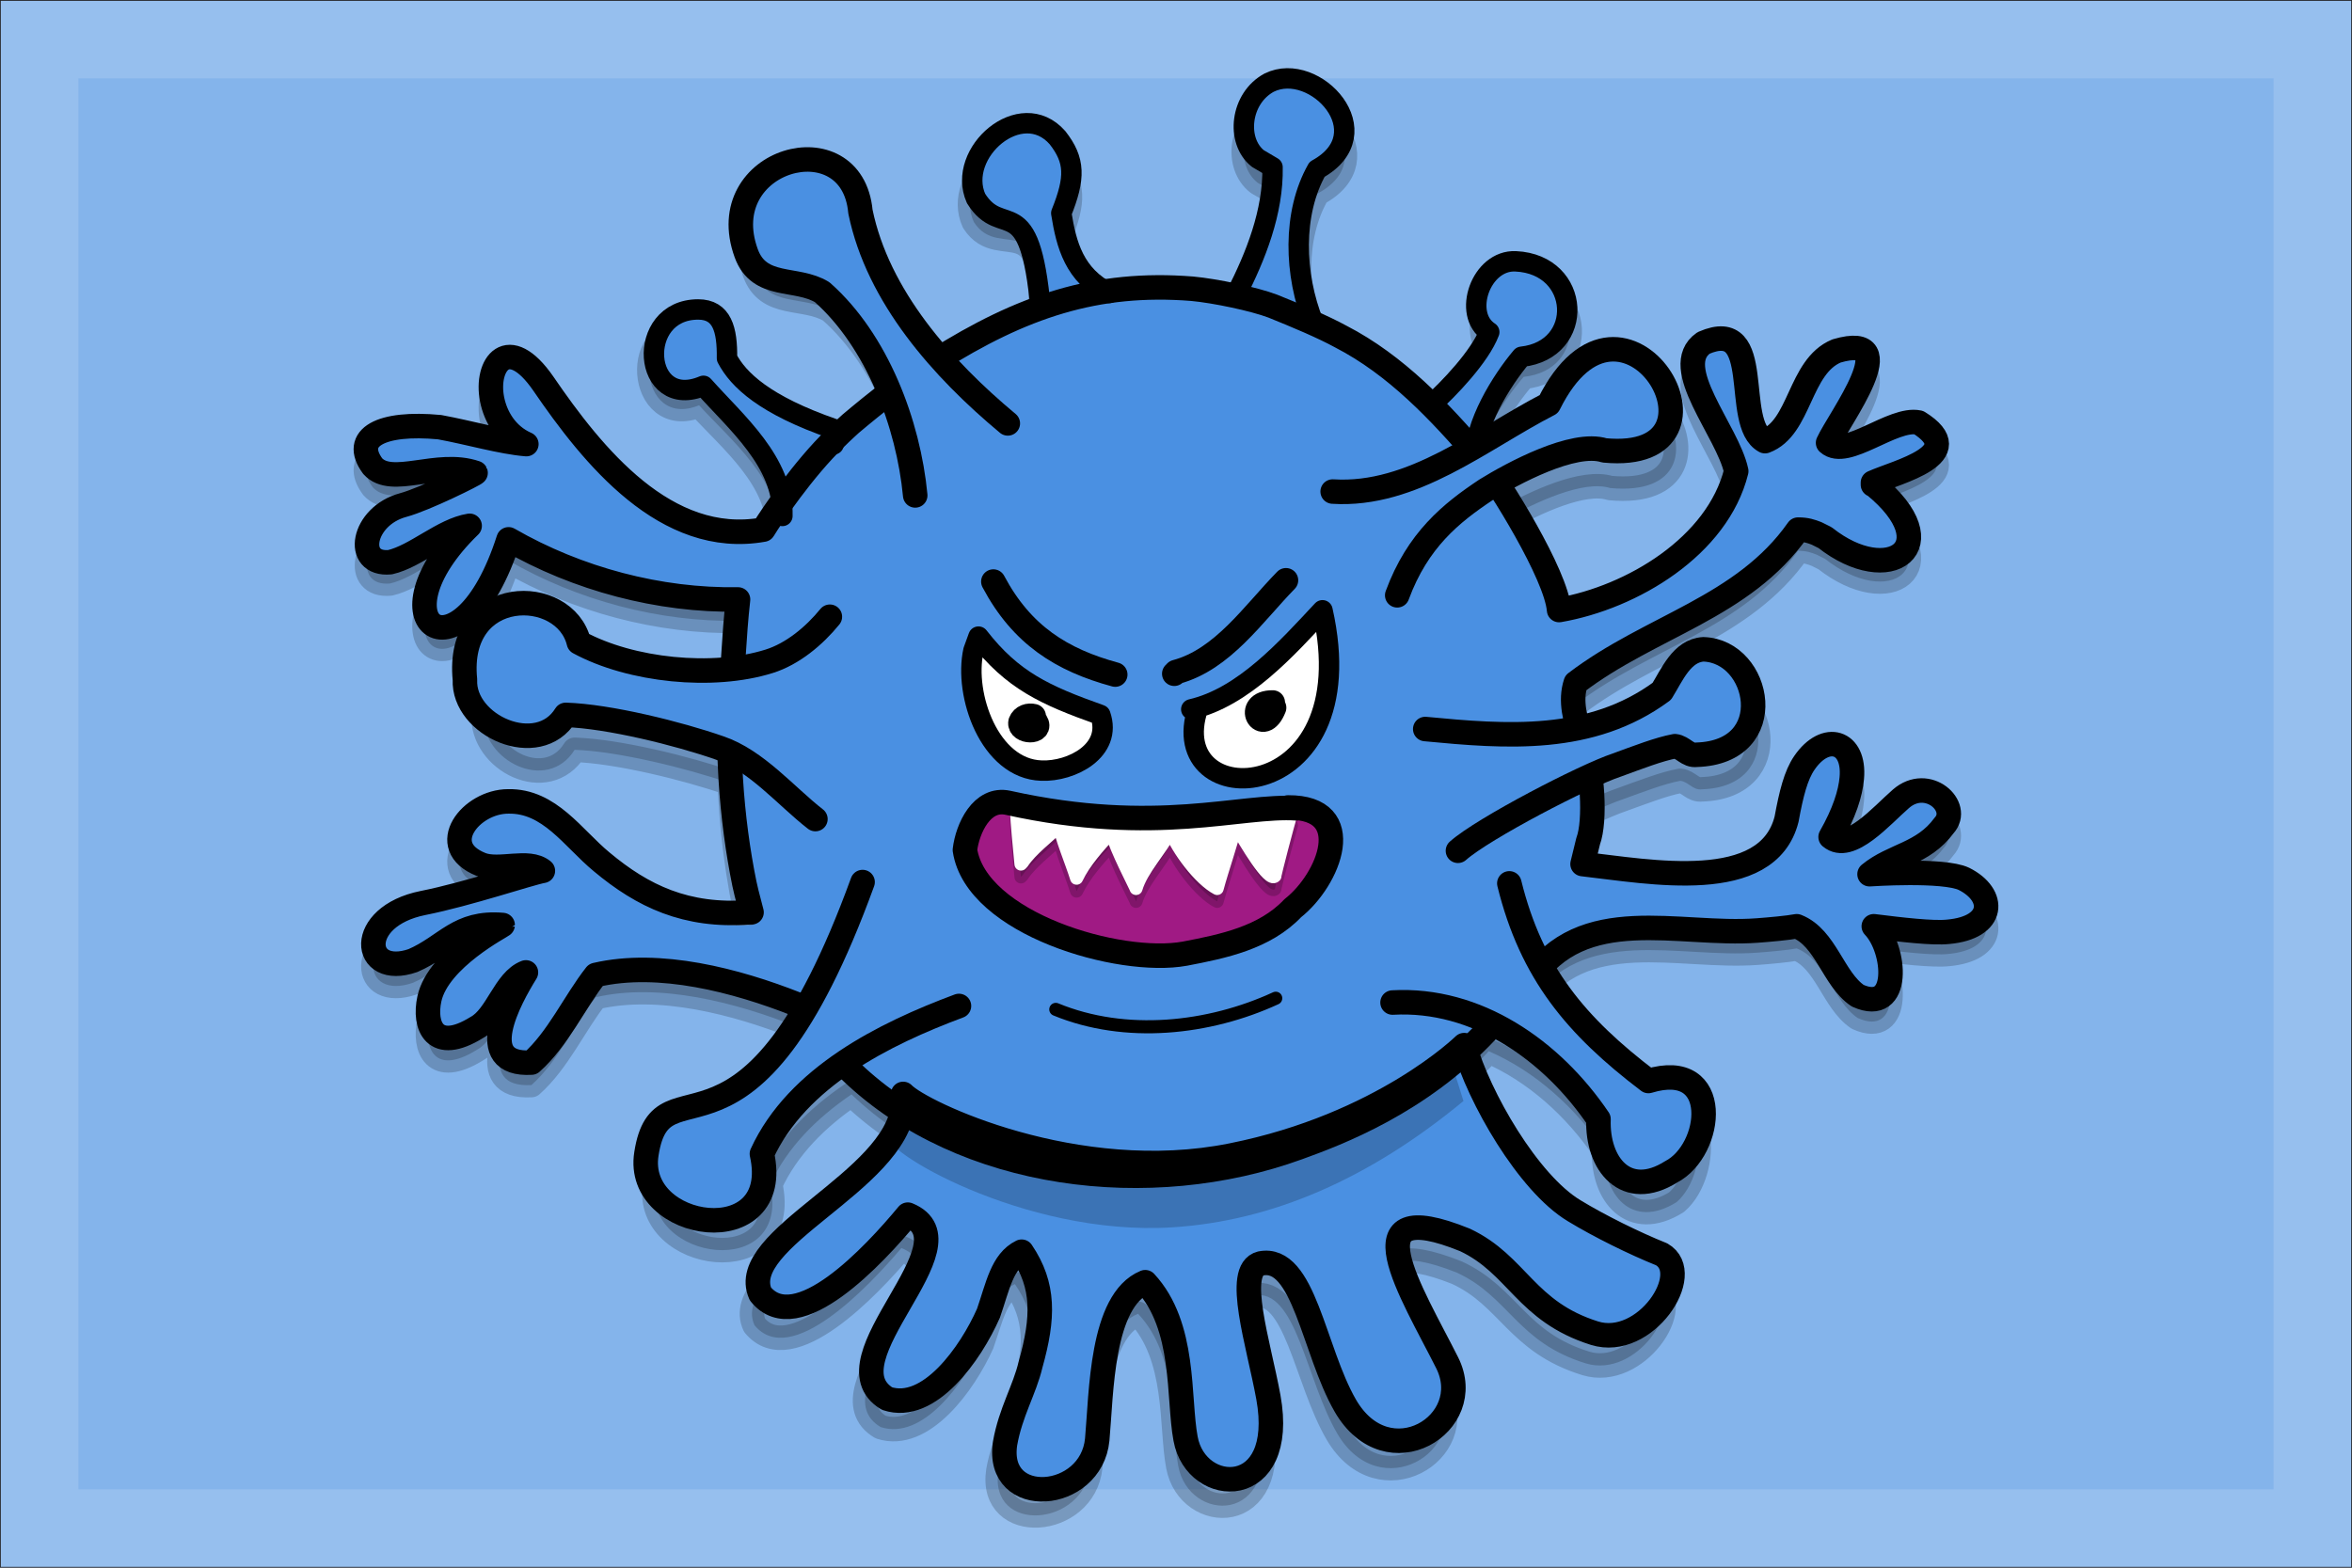 <?xml version="1.0" encoding="UTF-8"?>
<svg width="90px" height="60px" viewBox="0 0 90 60" version="1.1" xmlns="http://www.w3.org/2000/svg" xmlns:xlink="http://www.w3.org/1999/xlink">
    <!-- Generator: Sketch 64 (93537) - https://sketch.com -->
    <title>svg/obstacleMonster1-3x2</title>
    <desc>Created with Sketch.</desc>
    <g id="obstacleMonster1-3x2" stroke="none" stroke-width="1" fill="none" fill-rule="evenodd">
        <rect fill="#96BFEE" x="0" y="0" width="90" height="60"></rect>
        <rect id="Rectangle" fill="#84B4EB" x="3" y="3" width="84" height="54"></rect>
        <g id="Monster_1" transform="translate(14, 3)">
            <path d="M36.416,4.407 C35.461,6.047 35.525,8.337 36.287,10.172 L36.231,10.151 C36.631,10.33 37.002,10.508 37.307,10.675 C39.413,11.764 41.098,13.55 42.62,15.337 C42.656,15.383 42.695,15.436 42.737,15.493 C43.671,14.958 44.581,14.387 45.487,13.924 C48.355,8.191 53.101,16.197 47.609,15.678 C46.601,15.359 44.755,16.222 43.611,16.866 C44.501,18.367 45.538,20.415 45.617,21.362 C48.419,20.875 51.724,18.715 52.437,15.84 C52.113,14.297 49.861,11.845 51.189,10.919 C53.57,9.88 52.275,14.005 53.538,14.687 C54.899,14.183 54.834,11.829 56.276,11.228 C58.932,10.448 56.373,13.826 55.952,14.752 C56.648,15.385 58.43,13.761 59.418,13.972 C61.394,15.207 58.608,15.856 57.669,16.279 L57.669,16.279 L57.669,16.36 L57.717,16.376 C60.568,18.715 58.3,20.339 55.838,18.39 L55.838,18.39 L55.514,18.227 C55.304,18.146 55.125,18.081 54.802,18.081 C52.696,21.086 49.164,21.768 46.297,23.96 C46.071,24.642 46.265,25.39 46.557,26.202 C46.557,26.203 46.558,26.205 46.558,26.206 C47.688,25.978 48.779,25.55 49.796,24.805 C50.185,24.188 50.558,23.262 51.384,23.213 C53.57,23.278 54.332,27.111 51.124,27.209 C50.784,27.257 50.606,26.916 50.298,26.884 C49.683,26.997 48.889,27.306 48.079,27.598 C47.772,27.7 47.301,27.9 46.753,28.156 C46.733,29.332 46.569,30.606 46.395,31.074 L46.395,31.074 L46.569,31.094 C49.175,31.396 53.651,32.017 54.364,29.19 C54.542,28.215 54.721,27.501 55.045,27.03 C55.854,25.844 56.988,26.185 56.859,27.615 C56.81,28.199 56.567,28.963 56.049,29.872 C56.778,30.489 58.009,29.044 58.738,28.41 C59.758,27.517 61.054,28.703 60.39,29.434 C59.58,30.538 58.446,30.554 57.539,31.301 C57.539,31.301 60.374,31.106 61.151,31.48 C62.382,32.097 62.35,33.348 60.552,33.51 C59.969,33.575 58.738,33.429 57.701,33.299 C58.56,34.192 58.738,36.709 57.086,35.962 C56.146,35.329 55.871,33.737 54.753,33.299 C54.413,33.364 53.684,33.429 53.246,33.461 C50.234,33.689 46.54,32.357 44.548,35.41 L44.548,35.41 L44.458,35.512 C45.621,37.3 47.231,38.807 48.97,40.12 C51.367,38.301 51.481,41.874 50.153,43.011 C48.436,44.083 47.318,42.718 47.383,41.013 C46.272,39.383 44.739,37.999 42.965,37.231 L42.896,37.31 C40.304,40.071 37.194,41.241 35.671,41.793 C35.445,41.875 35.216,41.953 34.986,42.026 L35.199,41.962 C39.444,40.627 41.713,38.447 41.713,38.447 C42.264,40.38 44.159,43.595 45.909,44.619 C46.864,45.187 48.209,45.837 49.245,46.243 C50.525,46.957 48.614,49.767 46.686,49.182 C44.046,48.37 43.754,46.632 41.746,45.707 C37.275,43.937 39.721,47.672 41.065,50.287 C42.232,52.56 38.797,54.623 37.178,51.878 C35.963,49.816 35.606,46.259 33.954,46.584 C32.95,46.827 33.873,49.572 34.246,51.57 C34.958,55.403 31.492,55.289 31.087,53.113 C30.795,51.586 31.103,48.922 29.548,47.282 C27.863,47.964 27.88,51.424 27.718,53.145 C27.491,55.451 23.83,55.727 24.203,53.291 C24.413,52.122 24.948,51.294 25.175,50.352 C25.677,48.598 25.709,47.412 24.834,46.145 C24.089,46.503 23.927,47.428 23.571,48.435 C22.891,49.946 21.303,52.138 19.699,51.618 C17.286,50.189 23.134,45.82 20.493,44.765 C19.213,46.275 16.249,49.393 14.872,47.721 C13.933,45.674 20.04,43.531 20.315,40.705 L20.315,40.705 L20.314,40.273 C19.698,39.861 19.118,39.399 18.582,38.886 C17.264,39.784 16.13,40.904 15.472,42.329 C16.314,46.08 10.596,45.268 11.066,42.329 C11.55,39.231 14.046,42.414 17.294,37.444 L17.253,37.391 C17.011,37.018 16.703,36.693 16.476,36.287 C14.176,35.378 11.228,34.598 8.798,35.167 C7.972,36.222 7.356,37.619 6.336,38.528 C4.084,38.658 5.51,36.06 6.125,35.069 C5.315,35.378 5.024,36.758 4.246,37.18 C2.626,38.187 2.205,37.115 2.432,36.076 C2.772,34.533 5.234,33.283 5.234,33.25 C3.533,33.104 3.08,34.062 1.8,34.614 C-0.16,35.296 -0.403,32.925 2.189,32.406 C3.906,32.065 6.287,31.252 6.773,31.171 C6.222,30.717 5.105,31.204 4.408,30.928 C2.659,30.229 4.019,28.508 5.445,28.508 C7.032,28.475 7.923,29.921 9.025,30.83 C10.596,32.146 12.362,33.429 14.775,33.25 L14.775,33.25 L14.84,33.234 C14.386,31.464 14.03,29.401 13.933,27.079 C13.931,27.045 13.93,27.011 13.928,26.978 C13.904,26.967 13.878,26.957 13.852,26.949 C12.313,26.413 9.624,25.747 7.988,25.698 C6.935,27.387 4.424,26.104 4.505,24.366 C4.311,21.735 7.956,21.817 8.49,23.993 C9.963,24.785 12.055,25.16 13.91,25.033 C14.046,23.603 14.079,22.19 14.241,20.761 C11.228,20.81 8.101,19.981 5.461,18.455 C3.631,24.188 0.132,21.67 3.971,17.935 C2.95,18.097 1.914,19.104 0.925,19.332 C-0.468,19.462 -0.144,17.562 1.428,17.139 C2.27,16.912 4.214,15.937 4.198,15.905 C2.723,15.401 0.99,16.457 0.261,15.645 C-0.549,14.541 0.585,13.94 2.821,14.151 C3.971,14.362 5.169,14.719 6.141,14.801 C5.364,14.46 4.959,13.745 4.829,13.079 C4.57,11.747 5.445,10.529 6.789,12.478 C8.684,15.255 11.325,19.137 15.05,18.471 C15.172,18.27 15.441,17.837 15.794,17.312 L15.796,17.383 C15.844,15.353 13.998,13.875 12.75,12.511 C10.385,13.485 10.126,9.214 12.524,9.766 C13.593,10.01 13.674,10.984 13.657,12.056 C14.079,12.838 15.04,13.74 17.483,14.604 L17.772,14.703 L17.541,15.015 C17.683,14.857 17.826,14.708 17.966,14.573 C18.174,14.365 18.422,14.137 18.514,14.054 L18.549,14.021 C18.954,13.68 19.554,13.177 20.315,12.608 C20.316,12.608 20.316,12.607 20.317,12.607 C19.718,11.175 18.867,9.851 17.772,8.889 C16.784,8.288 15.358,8.792 14.872,7.411 C13.949,4.731 18.906,3.156 19.23,6.631 C19.607,8.458 20.565,10.133 21.779,11.618 L21.805,11.601 C23.169,10.739 24.458,10.067 25.762,9.596 L25.758,9.652 C26.179,4.585 24.284,7.086 23.263,5.495 C22.486,3.789 24.996,1.662 26.406,3.221 C27.086,4.065 27.102,4.715 26.551,6.047 C26.738,7.186 27.029,8.279 28.244,8.954 C29.312,8.784 30.423,8.745 31.622,8.84 C32.109,8.885 32.781,9.001 33.408,9.142 L33.29,9.1 C34.051,7.655 34.732,5.998 34.699,4.325 L34.132,4 C33.274,3.335 33.452,1.743 34.57,1.158 C36.335,0.314 38.943,3.059 36.416,4.407 Z M44.078,7.85 C46.605,7.963 46.767,11.163 44.305,11.423 C43.527,12.316 42.458,13.989 42.523,15.207 L40.984,13.42 C41.713,12.787 42.912,11.569 43.268,10.659 C42.215,9.993 42.734,7.785 44.078,7.85 Z" id="Combined-Shape" stroke="#000000" stroke-width="0.938" fill="#000000" opacity="0.2" stroke-linecap="round" stroke-linejoin="round"></path>
            <path d="M55.514,17.416 L55.838,17.578 C58.3,19.522 60.568,17.902 57.717,15.569 L57.669,15.552 L57.669,15.471 C58.608,15.05 61.394,14.402 59.418,13.171 C58.43,12.96 56.648,14.58 55.952,13.948 C56.373,13.025 58.932,9.655 56.276,10.432 C54.834,11.032 54.899,13.381 53.538,13.884 C52.275,13.203 53.57,9.088 51.189,10.125 C49.861,11.048 52.113,13.495 52.437,15.034 C51.724,17.902 48.419,20.057 45.617,20.543 C45.504,19.182 43.398,15.536 42.62,14.532 C41.098,12.749 39.413,10.967 37.307,9.882 C36.627,9.509 35.623,9.088 34.699,8.715 C33.97,8.44 32.496,8.132 31.622,8.051 C27.944,7.759 25.094,8.731 21.805,10.805 C21.222,11.162 20.72,11.502 20.315,11.81 C19.554,12.377 18.954,12.879 18.549,13.219 C18.549,13.219 18.225,13.511 17.966,13.77 C16.751,14.937 15.374,17.124 15.05,17.659 C11.325,18.323 8.684,14.451 6.789,11.68 C5.445,9.736 4.57,10.951 4.829,12.279 C4.959,12.944 5.364,13.657 6.141,13.997 C5.169,13.916 3.971,13.559 2.821,13.349 C0.585,13.138 -0.549,13.738 0.261,14.839 C0.99,15.65 2.723,14.596 4.198,15.099 C4.214,15.131 2.27,16.103 1.428,16.33 C-0.144,16.751 -0.468,18.647 0.925,18.517 C1.914,18.291 2.95,17.286 3.971,17.124 C0.132,20.85 3.631,23.362 5.461,17.642 C8.101,19.165 11.228,19.992 14.241,19.943 C14.079,21.369 14.046,22.779 13.917,24.204 C13.9,24.852 13.9,25.533 13.933,26.246 C14.03,28.563 14.386,30.62 14.84,32.386 L14.775,32.403 C12.362,32.581 10.596,31.301 9.025,29.988 C7.923,29.081 7.032,27.639 5.445,27.672 C4.019,27.672 2.659,29.389 4.408,30.086 C5.105,30.361 6.222,29.875 6.773,30.329 C6.287,30.41 3.906,31.22 2.189,31.56 C-0.403,32.079 -0.16,34.444 1.8,33.764 C3.08,33.213 3.533,32.257 5.234,32.403 C5.234,32.435 2.772,33.683 2.432,35.222 C2.205,36.259 2.626,37.328 4.246,36.324 C5.024,35.902 5.315,34.525 6.125,34.217 C5.51,35.206 4.084,37.798 6.336,37.668 C7.356,36.761 7.972,35.368 8.798,34.314 C11.228,33.747 14.176,34.525 16.476,35.432 C16.703,35.837 17.011,36.162 17.253,36.534 C17.545,36.907 17.982,37.458 18.582,38.025 C22.874,42.124 30.018,42.983 35.671,40.925 C37.194,40.374 40.304,39.208 42.896,36.453 L44.548,34.558 C46.54,31.511 50.234,32.84 53.246,32.613 C53.684,32.581 54.413,32.516 54.753,32.451 C55.871,32.889 56.146,34.476 57.086,35.108 C58.738,35.854 58.56,33.342 57.701,32.451 C58.738,32.581 59.969,32.727 60.552,32.662 C62.35,32.5 62.382,31.252 61.151,30.637 C60.374,30.264 57.539,30.458 57.539,30.458 C58.446,29.713 59.58,29.697 60.39,28.595 C61.054,27.866 59.758,26.683 58.738,27.574 C58.009,28.206 56.778,29.648 56.049,29.033 C56.567,28.125 56.81,27.364 56.859,26.78 C56.988,25.355 55.854,25.014 55.045,26.197 C54.721,26.667 54.542,27.38 54.364,28.352 C53.635,31.236 48.97,30.523 46.395,30.232 C46.686,29.454 46.945,26.44 46.557,25.371 C46.265,24.561 46.071,23.815 46.297,23.135 C49.164,20.948 52.696,20.267 54.802,17.27 C55.125,17.27 55.304,17.335 55.514,17.416 Z" id="body-bkg" fill="#4A90E2"></path>
            <g id="spines" transform="translate(11, 0)" fill="#4A90E2" stroke="#000000" stroke-linecap="round" stroke-linejoin="round" stroke-width="0.781">
                <path d="M14.823,8.844 C14.4,4.149 13.36,6.221 12.348,4.594 C11.576,2.851 14.068,0.677 15.466,2.27 C16.141,3.134 16.157,3.798 15.61,5.159 C15.803,6.371 16.109,7.533 17.443,8.214" id="STROKE_f5153565-8b15-4f2c-a128-8e78a8586d2a"></path>
                <path d="M6.9,14.008 L6.9,13.416 C4.264,12.503 3.251,11.54 2.818,10.71 C2.834,9.614 2.632,8.844 1.716,8.844 C-0.712,8.844 -0.429,12.762 1.918,11.766 C3.155,13.161 4.987,14.672 4.939,16.747" id="STROKE_a7c45538-b7ef-4196-83cd-997c7866a692"></path>
                <path d="M29.721,12.532 C30.444,11.884 31.634,10.639 31.987,9.709 C30.943,9.029 31.666,6.935 33,7.002 C35.507,7.118 35.668,10.388 33.225,10.654 C32.453,11.567 31.393,13.277 31.457,14.522" id="STROKE_8697eea9-4b28-4623-9325-35b15b10866f"></path>
                <path d="M22.296,8.28 C23.051,6.802 23.726,5.109 23.694,3.399 L23.132,3.067 C22.28,2.386 22.457,0.76 23.566,0.162 C25.318,-0.701 27.905,2.104 25.398,3.482 C24.45,5.159 24.514,7.5 25.269,9.376" id="STROKE_2ed7bd07-fe59-4ba1-8dd8-320e269fff26"></path>
            </g>
            <path d="M20.559,38.868 L20.559,39.318 C20.559,39.318 20.559,39.302 20.559,39.318 C20.283,42.221 14.156,44.422 15.098,46.524 C16.48,48.242 19.454,45.04 20.738,43.488 C23.387,44.572 17.52,49.059 19.941,50.527 C21.55,51.061 23.143,48.809 23.825,47.258 C24.183,46.224 24.345,45.273 25.093,44.906 C25.97,46.207 25.938,47.425 25.434,49.226 C25.207,50.193 24.67,51.044 24.459,52.245 C24.085,54.747 27.758,54.463 27.986,52.095 C28.148,50.327 28.132,46.774 29.822,46.074 C31.382,47.758 31.073,50.494 31.366,52.062 C31.772,54.297 35.25,54.413 34.535,50.477 C34.161,48.425 33.235,45.607 34.242,45.356 C35.9,45.023 36.257,48.676 37.476,50.794 C39.101,53.613 42.547,51.494 41.377,49.159 C40.028,46.474 37.574,42.638 42.059,44.456 C44.074,45.406 44.367,47.191 47.016,48.025 C48.95,48.626 50.867,45.74 49.583,45.006 C48.543,44.589 47.194,43.922 46.236,43.338 C44.48,42.287 42.579,38.985 42.027,37 C42.027,37 38.906,40.069 33.137,41.22 C27.189,42.421 21.241,39.585 20.559,38.868 Z" id="feet" stroke="#000000" stroke-width="0.938" fill="#4A90E2" stroke-linecap="round" stroke-linejoin="round"></path>
            <path d="M20.041,40.458 C19.458,40.89 25.131,44.335 30.86,43.974 C34.68,43.733 38.393,42.121 42,39.139 L41.644,38 C38.363,40.403 34.855,41.764 31.121,42.085 C27.387,42.406 23.793,41.626 20.338,39.743 C20.529,39.932 20.43,40.17 20.041,40.458 Z" id="shadow" fill="#000000" opacity="0.2"></path>
            <path d="M55.514,17.416 L55.838,17.578 C58.3,19.522 60.568,17.902 57.717,15.569 L57.669,15.552 L57.669,15.471 C58.608,15.05 61.394,14.402 59.418,13.171 C58.43,12.96 56.648,14.58 55.952,13.948 C56.373,13.025 58.932,9.655 56.276,10.432 C54.834,11.032 54.899,13.381 53.538,13.884 C52.275,13.203 53.57,9.088 51.189,10.125 C49.861,11.048 52.113,13.495 52.437,15.034 C51.724,17.902 48.461,19.862 45.659,20.348 C45.545,18.987 43.398,15.536 42.62,14.532 C41.098,12.749 39.413,10.967 37.307,9.882 C36.627,9.509 35.623,9.088 34.699,8.715 C33.97,8.44 32.496,8.132 31.622,8.051 C27.944,7.759 25.094,8.731 21.805,10.805 C21.222,11.162 20.72,11.502 20.315,11.81 C19.554,12.377 18.954,12.879 18.549,13.219 C18.549,13.219 18.225,13.511 17.966,13.77 C16.751,14.937 15.533,16.735 15.209,17.27 C11.484,17.934 8.684,14.451 6.789,11.68 C5.445,9.736 4.57,10.951 4.829,12.279 C4.959,12.944 5.364,13.657 6.141,13.997 C5.169,13.916 3.971,13.559 2.821,13.349 C0.585,13.138 -0.549,13.738 0.261,14.839 C0.99,15.65 2.723,14.596 4.198,15.099 C4.214,15.131 2.27,16.103 1.428,16.33 C-0.144,16.751 -0.468,18.647 0.925,18.517 C1.914,18.291 2.95,17.286 3.971,17.124 C0.132,20.85 3.631,23.362 5.461,17.642 C8.101,19.165 11.228,19.992 14.241,19.943 C14.079,21.369 14.046,22.779 13.917,24.204 C13.9,24.852 13.9,25.533 13.933,26.246 C13.995,27.729 14.163,29.106 14.396,30.368 C14.526,31.078 14.595,31.281 14.758,31.917 L14.667,31.917 C12.253,32.095 10.596,31.301 9.025,29.988 C7.923,29.081 7.032,27.639 5.445,27.672 C4.019,27.672 2.659,29.389 4.408,30.086 C5.105,30.361 6.222,29.875 6.773,30.329 C6.287,30.41 3.906,31.22 2.189,31.56 C-0.403,32.079 -0.16,34.444 1.8,33.764 C3.08,33.213 3.533,32.257 5.234,32.403 C5.234,32.435 2.772,33.683 2.432,35.222 C2.205,36.259 2.626,37.328 4.246,36.324 C5.024,35.902 5.315,34.525 6.125,34.217 C5.51,35.206 4.084,37.798 6.336,37.668 C7.356,36.761 7.972,35.368 8.798,34.314 C11.228,33.747 14.176,34.525 16.476,35.432 C16.703,35.837 17.011,36.162 17.253,36.534 C17.545,36.907 17.982,37.458 18.582,38.025 C22.874,42.124 30.018,42.983 35.671,40.925 C37.194,40.374 40.304,39.208 42.896,36.453 L44.548,34.558 C46.54,31.511 50.234,32.84 53.246,32.613 C53.684,32.581 54.413,32.516 54.753,32.451 C55.871,32.889 56.146,34.476 57.086,35.108 C58.738,35.854 58.56,33.342 57.701,32.451 C58.738,32.581 59.969,32.727 60.552,32.662 C62.35,32.5 62.382,31.252 61.151,30.637 C60.374,30.264 57.539,30.458 57.539,30.458 C58.446,29.713 59.58,29.697 60.39,28.595 C61.054,27.866 59.758,26.683 58.738,27.574 C58.009,28.206 56.778,29.648 56.049,29.033 C56.567,28.125 56.81,27.364 56.859,26.78 C56.988,25.355 55.854,25.014 55.045,26.197 C54.721,26.667 54.542,27.38 54.364,28.352 C53.635,31.236 49.132,30.361 46.557,30.07 L46.771,29.195 C47.062,28.417 46.945,26.44 46.557,25.371 C46.265,24.561 46.071,23.815 46.297,23.135 C49.164,20.948 52.696,20.267 54.802,17.27 C55.125,17.27 55.304,17.335 55.514,17.416 Z" id="body" stroke="#000000" stroke-width="0.938" stroke-linecap="round" stroke-linejoin="round"></path>
            <g id="Virus_2" transform="translate(3, 3)">
                <g id="spines---foreground" transform="translate(0.106, 0.08)" fill="#4A90E2" stroke="#000000" stroke-linecap="round" stroke-linejoin="round" stroke-width="0.938">
                    <path d="M36.359,16.704 C37.139,14.587 38.423,13.554 39.755,12.668 C40.763,12.044 43.103,10.781 44.289,11.158 C49.798,11.683 45.036,3.595 42.16,9.387 C39.576,10.715 36.96,12.93 33.889,12.733" id="STROKE_07e51073-4b0a-4ad6-92a7-9596782fcbe7_1_"></path>
                    <path d="M17.915,12.881 C17.655,10.141 16.453,6.958 14.356,5.104 C13.365,4.497 11.951,4.997 11.448,3.612 C10.136,2.8612529e-14 15.494,-1.491 15.819,2.02 C16.485,5.269 18.955,8.041 21.458,10.125" id="STROKE_0f8f5398-5723-4d12-852e-d6ad31832322_1_"></path>
                    <path d="M15.901,27.679 C11.513,39.738 8.23,34.209 7.629,38.081 C7.158,41.051 12.894,41.871 12.049,38.081 C13.398,35.144 16.729,33.487 19.589,32.421" id="STROKE_dadc7b53-3cd0-400e-84c6-41edabe11c82"></path>
                    <path d="M36.18,32.29 C39.398,32.109 42.274,34.111 44.061,36.752 C43.996,38.475 45.118,39.853 46.84,38.77 C48.454,37.938 48.82,34.426 45.971,35.293 C43.208,33.193 41.494,31.158 40.649,27.729" id="STROKE_0068a515-4e7b-404b-bbf4-153ddf6d865f"></path>
                    <path d="M14.649,17.524 C14.048,18.262 13.219,18.951 12.325,19.23 C10.18,19.903 7.044,19.591 5.045,18.508 C4.509,16.31 0.323,16.308 0.685,19.933 C0.603,21.689 3.485,22.987 4.541,21.281 C6.183,21.33 8.88,22.003 10.424,22.544 C11.838,23.02 12.975,24.398 14.096,25.268" id="STROKE_b614452b-79ae-4a7a-83e6-13ef367ec65d"></path>
                    <path d="M37.431,21.822 C40.535,22.118 43.769,22.38 46.483,20.379 C46.873,19.755 47.246,18.82 48.075,18.771 C50.269,18.837 51.033,22.708 47.815,22.807 C47.474,22.856 47.295,22.512 46.986,22.479 C46.369,22.594 45.573,22.905 44.76,23.201 C43.525,23.611 39.641,25.629 38.683,26.482" id="STROKE_caed0330-75dd-4786-913d-8f84283837ad"></path>
                </g>
                <g id="eyes" transform="translate(20.17, 16.209)" stroke="#000000" stroke-linecap="round" stroke-linejoin="round">
                    <path d="M8.414,4.938 C10.413,4.479 12.086,2.592 13.435,1.148 C15.174,8.843 7.276,9.023 8.674,4.889" id="STROKE_97a1b2ca-a54e-4967-a7da-2bd2fc208453" stroke-width="0.781" fill="#FFFFFF"></path>
                    <path d="M0.272,2.156 C1.572,3.829 2.808,4.397 4.936,5.152 C5.408,6.513 3.831,7.334 2.678,7.284 C0.695,7.219 -0.296,4.38 0.078,2.691 L0.272,2.156 Z" id="STROKE_2a8ccad9-d38b-43b1-9eb1-e16eec8cb349" stroke-width="0.781" fill="#FFFFFF"></path>
                    <path d="M7.764,3.577 L7.829,3.511 C9.616,3.035 10.786,1.28 12.038,0" id="STROKE_4fbc4749-1bdb-424e-ab24-9528bec75fbe" stroke-width="0.938"></path>
                    <path d="M5.505,3.609 C3.458,3.052 1.93,2.1 0.841,0.049" id="STROKE_10114e09-db71-4aa2-a90d-eb9dccf6a978" stroke-width="0.938"></path>
                    <path d="M11.533,4.678 C10.403,4.668 11.136,6.015 11.584,4.876" id="STROKE_777b726f-e13c-4f47-8096-1e812a79197c" stroke-width="0.938"></path>
                    <path d="M2.385,5.201 C2.19,5.152 1.963,5.217 1.881,5.43 C1.8,5.824 2.743,5.857 2.466,5.414" id="STROKE_6076036a-1e77-4a85-801a-6664a388468f" stroke-width="0.938"></path>
                </g>
                <g id="mouth" transform="translate(19.89, 24.609)">
                    <path d="M12.74,0.328 C10.579,0.18 7.378,1.378 1.674,0.115 C0.682,-0.098 0.13,1.099 0.033,1.92 C0.455,4.741 5.947,6.349 8.45,5.89 C9.912,5.611 11.505,5.283 12.578,4.151 C13.975,3.052 15.08,0.279 12.399,0.295" id="STROKE_9396d6fb-e619-46cb-8d7b-83c3f619002c_1_" fill="#A01A84" fill-rule="nonzero"></path>
                    <path d="M2.015,0.755 C2.454,1.017 3.884,1.198 3.884,1.198 C3.854,1.238 3.823,1.279 3.789,1.319 C4.18,1.356 5.107,1.431 5.579,1.469 C6.549,1.378 8.076,1.165 8.109,1.132 C8.086,1.249 8.047,1.367 7.997,1.485 C8.559,1.366 10.02,1.363 10.351,1.384 C10.251,1.206 10.2,1.104 10.221,1.132 C10.676,1.05 12.529,0.968 12.529,0.968 C12.366,1.526 11.895,3.314 11.895,3.413 C11.675,3.66 10.782,2.167 10.396,1.471 C10.229,2.17 9.889,3.128 9.685,3.888 C9.02,3.538 8.173,2.407 7.9,1.683 C7.525,2.416 6.789,3.168 6.581,3.888 L6.581,3.888 L6.572,3.862 C6.484,3.661 5.848,2.454 5.636,1.737 C5.149,2.262 4.601,2.872 4.306,3.495 C4.111,2.871 3.737,2.002 3.591,1.296 L3.64,1.483 C3.209,1.928 2.574,2.377 2.226,2.904 C2.226,2.888 2.21,2.92 2.178,2.953 C2.112,2.231 2.031,1.509 1.999,0.755 L1.999,0.755 Z" id="Combined-Shape" stroke="#000000" stroke-width="0.5" fill="#000000" fill-rule="nonzero" opacity="0.2" stroke-linecap="round" stroke-linejoin="round"></path>
                    <path d="M2.015,0.263 C2.454,0.525 3.884,0.705 3.884,0.705 C3.854,0.746 3.823,0.787 3.789,0.827 C4.18,0.864 5.107,0.939 5.579,0.977 C6.549,0.886 8.076,0.673 8.109,0.64 C8.086,0.757 8.047,0.874 7.997,0.993 C8.559,0.874 10.02,0.871 10.351,0.892 C10.251,0.714 10.2,0.612 10.221,0.64 C10.676,0.558 12.529,0.476 12.529,0.476 C12.366,1.034 11.895,2.822 11.895,2.92 C11.675,3.167 10.782,1.675 10.396,0.978 C10.229,1.677 9.889,2.636 9.685,3.396 C9.02,3.045 8.173,1.915 7.9,1.191 C7.525,1.924 6.789,2.676 6.581,3.396 L6.581,3.396 L6.572,3.37 C6.484,3.168 5.848,1.962 5.636,1.245 C5.149,1.77 4.601,2.38 4.306,3.002 C4.111,2.379 3.737,1.509 3.591,0.804 L3.64,0.991 C3.209,1.436 2.574,1.885 2.226,2.412 C2.226,2.395 2.21,2.428 2.178,2.461 C2.112,1.739 2.031,1.017 1.999,0.263 L1.999,0.263 Z" id="Combined-Shape" stroke="#FFFFFF" stroke-width="0.5" fill="#FFFFFF" fill-rule="nonzero" stroke-linecap="round" stroke-linejoin="round"></path>
                    <path d="M12.74,0.328 C10.579,0.18 7.378,1.378 1.674,0.115 C0.682,-0.098 0.13,1.099 0.033,1.92 C0.455,4.741 5.947,6.349 8.45,5.89 C9.912,5.611 11.505,5.283 12.578,4.151 C13.975,3.052 15.08,0.279 12.399,0.295" id="STROKE_9396d6fb-e619-46cb-8d7b-83c3f619002c" stroke="#000000" stroke-width="0.938" stroke-linecap="round" stroke-linejoin="round"></path>
                </g>
                <path d="M23.4,32.632 C26.065,33.731 29.25,33.387 31.817,32.205" id="STROKE_0872b399-3531-4864-9ff1-4ca804e1d729" stroke="#000000" stroke-width="0.5" stroke-linecap="round" stroke-linejoin="round"></path>
            </g>
        </g>
        <rect id="Rectangle" stroke="#222222" stroke-width="0.03" x="0.015" y="0.015" width="89.97" height="59.97"></rect>
    </g>
</svg>